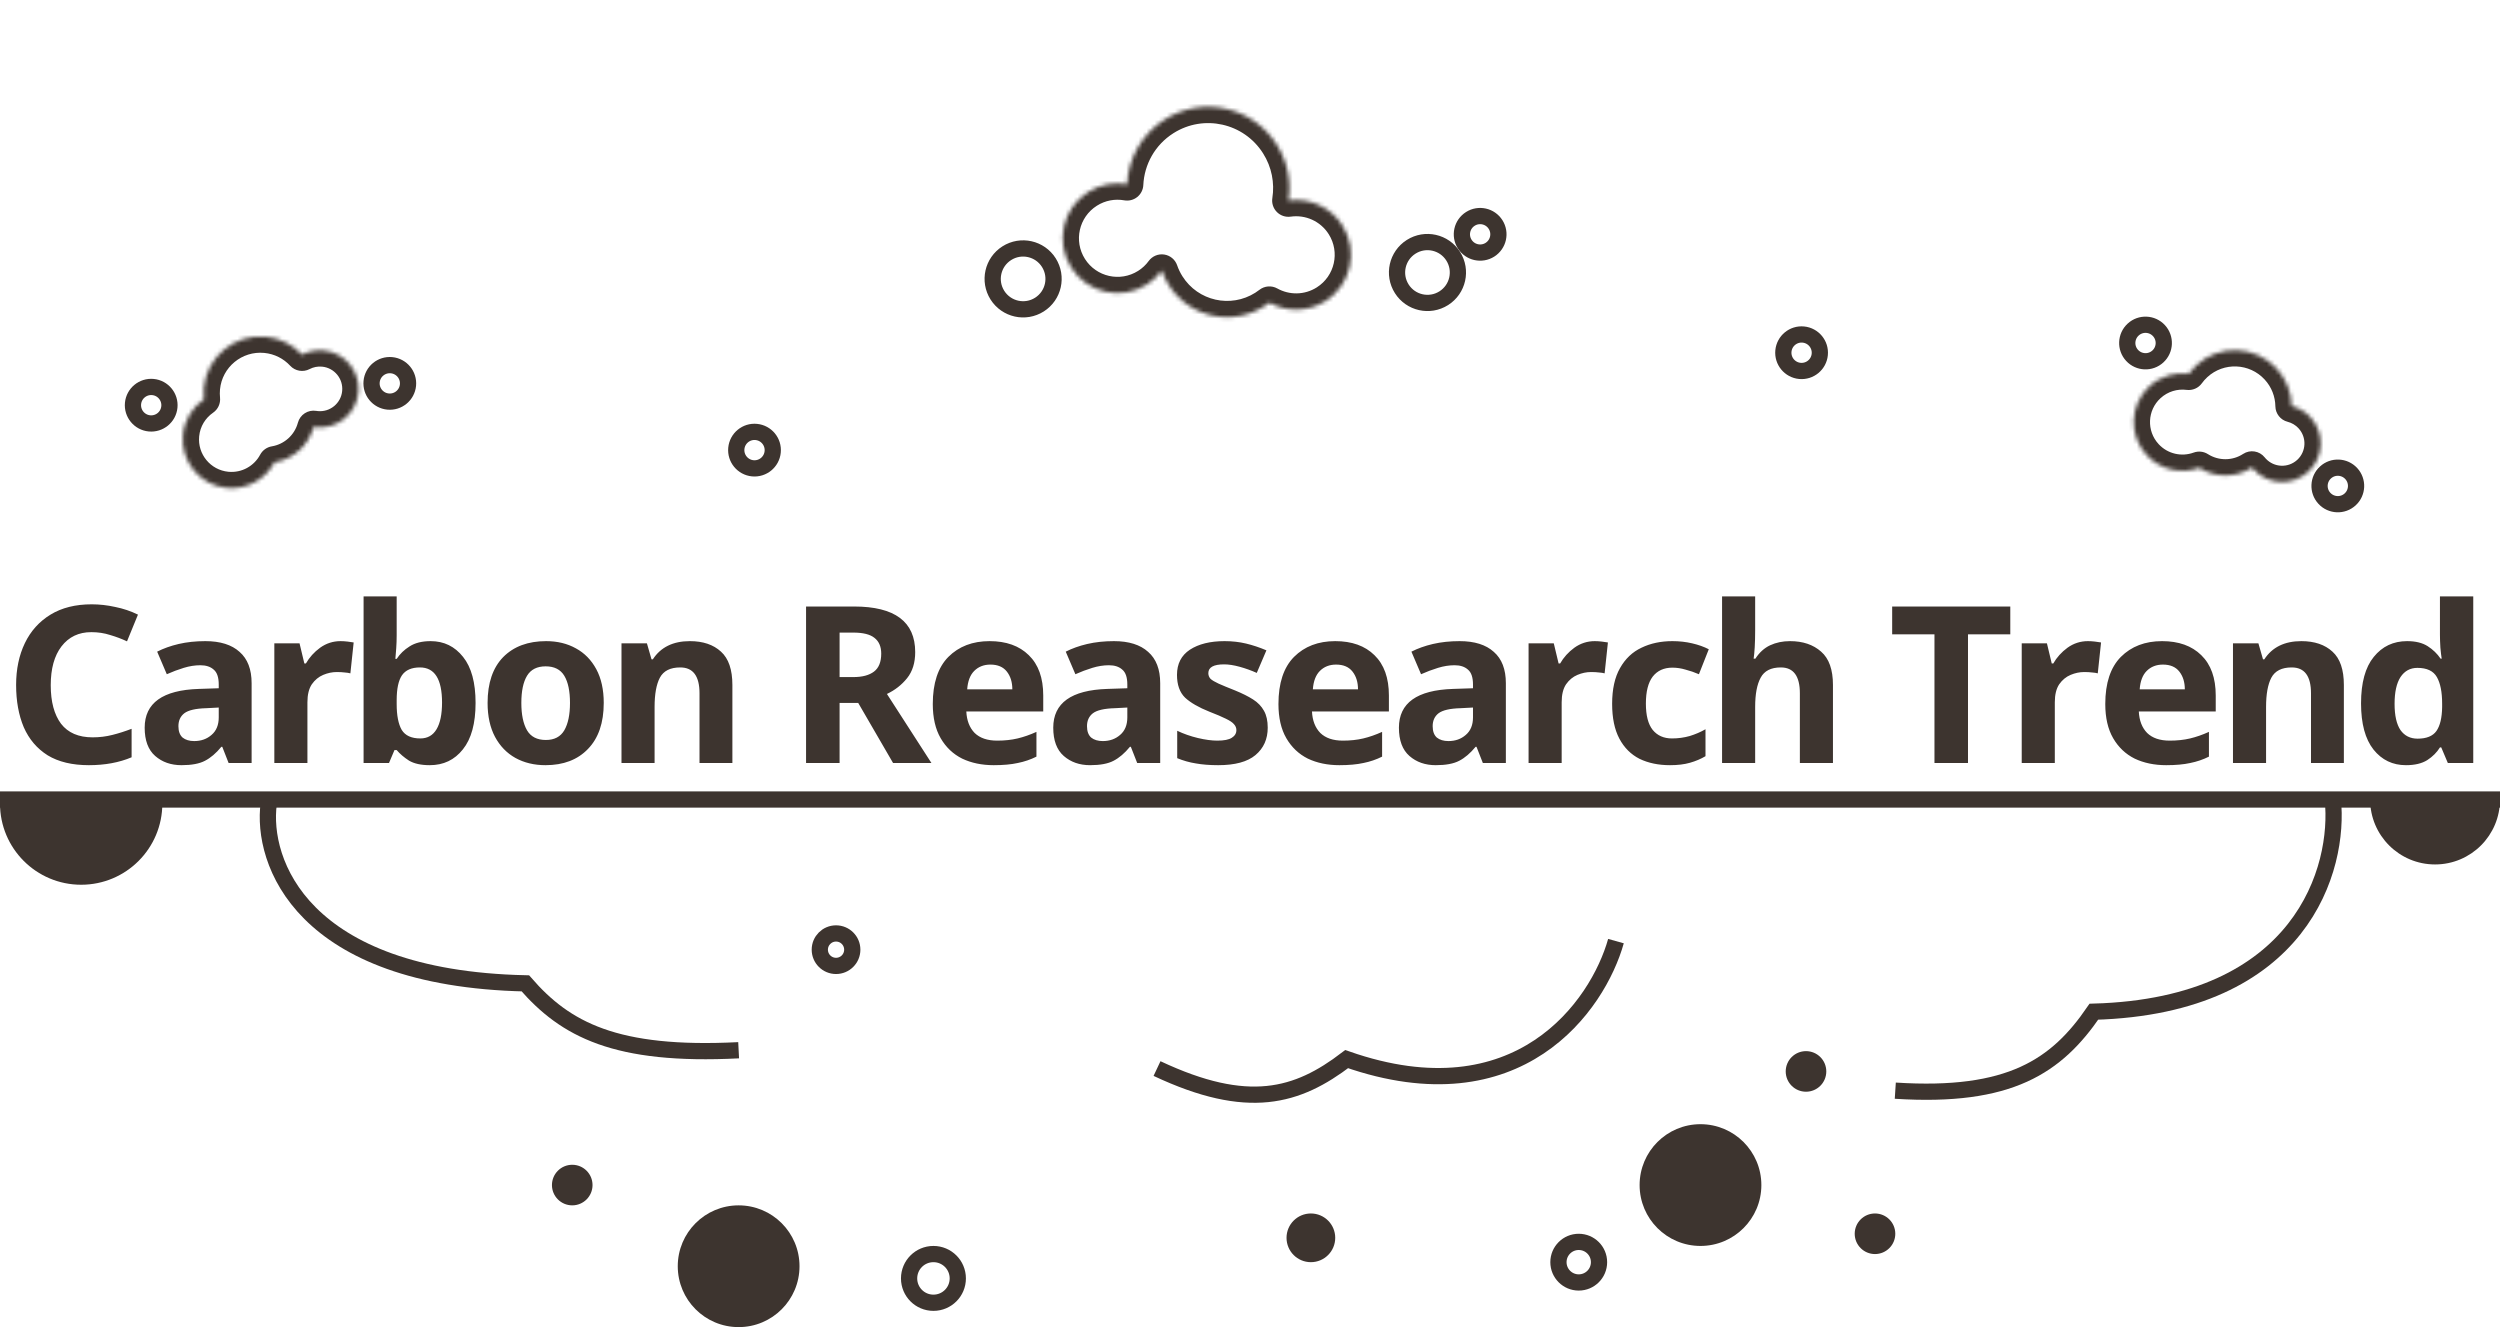 <svg width="616" height="327" viewBox="0 0 616 327" fill="none" xmlns="http://www.w3.org/2000/svg">
<mask id="path-1-inside-1" fill="white">
<path fill-rule="evenodd" clip-rule="evenodd" d="M326.597 74.191C322.263 76.937 316.962 76.908 312.777 74.571C312.353 74.9 311.909 75.211 311.447 75.504C303.516 80.53 293.013 78.175 287.988 70.245C287.262 69.099 286.69 67.9 286.266 66.671C285.294 68.005 284.06 69.182 282.581 70.119C276.283 74.11 267.942 72.24 263.952 65.942C259.961 59.645 261.831 51.304 268.129 47.313C271.094 45.434 274.512 44.854 277.716 45.424C278.008 39.128 281.264 33.07 286.991 29.44C296.321 23.528 308.678 26.298 314.59 35.628C317.294 39.895 318.182 44.794 317.457 49.421C322.554 48.694 327.84 50.931 330.774 55.562C334.765 61.859 332.895 70.2 326.597 74.191Z"/>
</mask>
<path d="M312.777 74.571L314.727 71.079C313.327 70.297 311.595 70.427 310.327 71.409L312.777 74.571ZM286.266 66.671L290.048 65.368C289.563 63.959 288.334 62.936 286.86 62.715C285.386 62.494 283.911 63.111 283.034 64.316L286.266 66.671ZM277.716 45.424L277.015 49.362C278.148 49.564 279.314 49.268 280.213 48.549C281.112 47.831 281.658 46.759 281.712 45.609L277.716 45.424ZM317.457 49.421L313.506 48.802C313.309 50.055 313.719 51.327 314.61 52.23C315.5 53.133 316.766 53.56 318.022 53.381L317.457 49.421ZM310.827 78.063C316.242 81.087 323.116 81.133 328.738 77.57L324.456 70.812C321.411 72.742 317.683 72.729 314.727 71.079L310.827 78.063ZM313.588 78.883C314.157 78.523 314.704 78.138 315.227 77.733L310.327 71.409C310.002 71.661 309.662 71.9 309.306 72.126L313.588 78.883ZM284.609 72.386C290.817 82.182 303.792 85.091 313.588 78.883L309.306 72.126C303.241 75.969 295.21 74.168 291.367 68.103L284.609 72.386ZM282.485 67.974C283.009 69.495 283.715 70.975 284.609 72.386L291.367 68.103C290.808 67.222 290.371 66.305 290.048 65.368L282.485 67.974ZM283.034 64.316C282.353 65.25 281.487 66.077 280.44 66.741L284.722 73.498C286.633 72.287 288.236 70.761 289.499 69.026L283.034 64.316ZM280.44 66.741C276.008 69.549 270.139 68.233 267.33 63.801L260.573 68.083C265.746 76.247 276.558 78.671 284.722 73.498L280.44 66.741ZM267.33 63.801C264.522 59.37 265.838 53.5 270.27 50.692L265.987 43.934C257.824 49.108 255.399 59.92 260.573 68.083L267.33 63.801ZM270.27 50.692C272.358 49.368 274.757 48.96 277.015 49.362L278.417 41.486C274.268 40.748 269.829 41.5 265.987 43.934L270.27 50.692ZM284.85 26.061C277.974 30.419 274.07 37.696 273.72 45.239L281.712 45.609C281.946 40.561 284.553 35.721 289.133 32.819L284.85 26.061ZM317.969 33.487C310.874 22.291 296.046 18.966 284.85 26.061L289.133 32.819C296.597 28.089 306.482 30.305 311.212 37.769L317.969 33.487ZM321.409 50.04C322.278 44.491 321.212 38.605 317.969 33.487L311.212 37.769C313.376 41.185 314.086 45.097 313.506 48.802L321.409 50.04ZM334.153 53.42C330.346 47.413 323.49 44.52 316.893 45.461L318.022 53.381C321.618 52.868 325.334 54.45 327.395 57.703L334.153 53.42ZM328.738 77.57C336.902 72.396 339.326 61.584 334.153 53.42L327.395 57.703C330.204 62.135 328.888 68.004 324.456 70.812L328.738 77.57Z" fill="#3D342F" mask="url(#path-1-inside-1)"/>
<circle cx="252.097" cy="68.719" r="7.5" transform="rotate(57.638 252.097 68.719)" stroke="#3D342F" stroke-width="4"/>
<circle cx="351.729" cy="67.144" r="7.5" transform="rotate(57.638 351.729 67.144)" stroke="#3D342F" stroke-width="4"/>
<circle cx="364.708" cy="57.735" r="4.5" transform="rotate(57.638 364.708 57.735)" stroke="#3D342F" stroke-width="4"/>
<mask id="path-6-inside-2" fill="white">
<path fill-rule="evenodd" clip-rule="evenodd" d="M55.884 120.226C60.859 120.706 65.418 118.076 67.631 113.924C72.235 113.166 76.047 109.758 77.266 105.187C77.482 105.223 77.701 105.252 77.922 105.273C83.145 105.777 87.787 101.952 88.291 96.73C88.795 91.507 84.97 86.865 79.748 86.361C77.841 86.177 76.011 86.57 74.432 87.398C72.181 84.967 69.064 83.321 65.507 82.978C57.81 82.235 50.969 87.872 50.227 95.568C50.134 96.526 50.141 97.471 50.238 98.393C47.42 100.333 45.447 103.457 45.093 107.128C44.456 113.725 49.288 119.589 55.884 120.226Z"/>
</mask>
<path d="M67.631 113.924L66.981 109.977C65.752 110.18 64.687 110.943 64.101 112.042L67.631 113.924ZM77.266 105.187L77.922 101.241C75.889 100.903 73.931 102.165 73.401 104.157L77.266 105.187ZM74.432 87.398L71.497 90.115C72.724 91.442 74.688 91.78 76.289 90.941L74.432 87.398ZM50.238 98.393L52.506 101.688C53.713 100.857 54.369 99.432 54.216 97.974L50.238 98.393ZM64.101 112.042C62.622 114.817 59.579 116.564 56.269 116.244L55.5 124.207C62.14 124.848 68.213 121.334 71.161 115.806L64.101 112.042ZM73.401 104.157C72.591 107.195 70.047 109.472 66.981 109.977L68.281 117.871C74.423 116.859 79.503 112.322 81.131 106.217L73.401 104.157ZM78.307 101.292C78.177 101.279 78.048 101.262 77.922 101.241L76.609 109.133C76.915 109.184 77.225 109.225 77.538 109.255L78.307 101.292ZM84.31 96.346C84.018 99.369 81.33 101.584 78.307 101.292L77.538 109.255C84.96 109.971 91.556 104.535 92.273 97.114L84.31 96.346ZM79.363 90.343C82.387 90.634 84.601 93.322 84.31 96.346L92.273 97.114C92.989 89.692 87.553 83.096 80.132 82.38L79.363 90.343ZM76.289 90.941C77.2 90.463 78.253 90.236 79.363 90.343L80.132 82.38C77.427 82.119 74.821 82.678 72.575 83.855L76.289 90.941ZM65.122 86.959C67.666 87.205 69.887 88.376 71.497 90.115L77.367 84.68C74.475 81.557 70.462 79.437 65.891 78.996L65.122 86.959ZM54.208 95.952C54.739 90.455 59.625 86.429 65.122 86.959L65.891 78.996C55.996 78.041 47.2 85.289 46.245 95.184L54.208 95.952ZM54.216 97.974C54.147 97.318 54.142 96.642 54.208 95.952L46.245 95.184C46.127 96.411 46.135 97.625 46.26 98.812L54.216 97.974ZM49.074 107.513C49.31 105.066 50.619 102.986 52.506 101.688L47.969 95.098C44.221 97.679 41.584 101.848 41.111 106.744L49.074 107.513ZM56.269 116.244C51.871 115.82 48.65 111.911 49.074 107.513L41.111 106.744C40.262 115.54 46.705 123.358 55.5 124.207L56.269 116.244Z" fill="#3D342F" mask="url(#path-6-inside-2)"/>
<circle cx="37.256" cy="99.842" r="4.5" transform="rotate(-84.488 37.256 99.842)" stroke="#3D342F" stroke-width="4"/>
<circle cx="96.045" cy="94.464" r="4.5" transform="rotate(-84.488 96.045 94.464)" stroke="#3D342F" stroke-width="4"/>
<circle cx="185.911" cy="110.911" r="4.5" transform="rotate(-84.488 185.911 110.911)" stroke="#3D342F" stroke-width="4"/>
<circle cx="443.911" cy="86.911" r="4.5" transform="rotate(-84.488 443.911 86.911)" stroke="#3D342F" stroke-width="4"/>
<mask id="path-12-inside-3" fill="white">
<path fill-rule="evenodd" clip-rule="evenodd" d="M528.935 112.131C532.32 115.808 537.471 116.89 541.889 115.274C545.825 117.781 550.938 117.786 554.895 115.194C555.032 115.365 555.176 115.532 555.327 115.696C558.881 119.556 564.891 119.803 568.751 116.249C572.61 112.695 572.858 106.685 569.304 102.826C568.006 101.416 566.381 100.489 564.652 100.052C564.598 96.739 563.374 93.433 560.953 90.804C555.715 85.117 546.858 84.751 541.171 89.989C540.462 90.641 539.837 91.349 539.294 92.101C535.901 91.666 532.347 92.677 529.634 95.175C524.758 99.665 524.445 107.256 528.935 112.131Z"/>
</mask>
<path d="M541.889 115.274L544.038 111.9C542.988 111.231 541.685 111.09 540.515 111.517L541.889 115.274ZM554.895 115.194L558.017 112.693C556.728 111.084 554.428 110.718 552.703 111.848L554.895 115.194ZM564.652 100.052L560.653 100.118C560.683 101.924 561.92 103.487 563.672 103.93L564.652 100.052ZM539.294 92.101L538.786 96.068C540.239 96.254 541.679 95.631 542.537 94.443L539.294 92.101ZM540.515 111.517C537.562 112.598 534.13 111.868 531.877 109.422L525.992 114.841C530.511 119.748 537.379 121.182 543.263 119.031L540.515 111.517ZM552.703 111.848C550.073 113.57 546.659 113.57 544.038 111.9L539.74 118.648C544.991 121.992 551.802 122.002 557.087 118.54L552.703 111.848ZM558.269 112.986C558.181 112.89 558.097 112.792 558.017 112.693L551.773 117.695C551.968 117.937 552.171 118.174 552.384 118.406L558.269 112.986ZM566.041 113.307C563.806 115.364 560.327 115.221 558.269 112.986L552.384 118.406C557.435 123.89 565.975 124.242 571.46 119.192L566.041 113.307ZM566.361 105.535C568.419 107.77 568.275 111.249 566.041 113.307L571.46 119.192C576.945 114.141 577.297 105.601 572.246 100.116L566.361 105.535ZM563.672 103.93C564.67 104.182 565.606 104.715 566.361 105.535L572.246 100.116C570.406 98.118 568.092 96.795 565.632 96.174L563.672 103.93ZM558.01 93.514C559.741 95.394 560.614 97.748 560.653 100.118L568.652 99.986C568.581 95.73 567.006 91.473 563.895 88.095L558.01 93.514ZM543.88 92.931C547.943 89.19 554.269 89.451 558.01 93.514L563.895 88.095C557.161 80.782 545.774 80.312 538.461 87.047L543.88 92.931ZM542.537 94.443C542.923 93.908 543.37 93.401 543.88 92.931L538.461 87.047C537.554 87.882 536.75 88.791 536.052 89.758L542.537 94.443ZM532.343 98.118C534.151 96.453 536.514 95.777 538.786 96.068L539.803 88.133C535.289 87.554 530.543 88.901 526.924 92.233L532.343 98.118ZM531.877 109.422C528.884 106.172 529.093 101.111 532.343 98.118L526.924 92.233C520.424 98.219 520.006 108.341 525.992 114.841L531.877 109.422Z" fill="#3D342F" mask="url(#path-12-inside-3)"/>
<circle cx="528.657" cy="84.519" r="4.5" transform="rotate(-42.64 528.657 84.519)" stroke="#3D342F" stroke-width="4"/>
<circle cx="576.038" cy="119.734" r="4.5" transform="rotate(-42.64 576.038 119.734)" stroke="#3D342F" stroke-width="4"/>
<path d="M0 197L616 197" stroke="#3D342F" stroke-width="4"/>
<path d="M21.898 188.54C17.794 188.54 14.41 187.73 11.746 186.11C9.118 184.454 7.156 182.15 5.86 179.198C4.6 176.21 3.97 172.736 3.97 168.776C3.97 164.888 4.69 161.45 6.13 158.462C7.57 155.474 9.676 153.134 12.448 151.442C15.22 149.75 18.604 148.904 22.6 148.904C24.508 148.904 26.434 149.12 28.378 149.552C30.358 149.948 32.23 150.578 33.994 151.442L31.294 158.03C29.998 157.418 28.612 156.896 27.136 156.464C25.696 155.996 24.148 155.762 22.492 155.762C19.396 155.762 16.948 156.932 15.148 159.272C13.384 161.576 12.502 164.762 12.502 168.83C12.502 172.898 13.348 176.066 15.04 178.334C16.768 180.566 19.36 181.682 22.816 181.682C24.508 181.682 26.128 181.484 27.676 181.088C29.26 180.692 30.844 180.188 32.428 179.576V186.596C29.368 187.892 25.858 188.54 21.898 188.54ZM44.718 188.54C42.127 188.54 39.967 187.784 38.239 186.272C36.511 184.76 35.647 182.438 35.647 179.306C35.647 173.222 40.093 170.036 48.984 169.748L53.898 169.586V168.668C53.898 166.904 53.484 165.68 52.657 164.996C51.864 164.276 50.767 163.916 49.362 163.916C48.031 163.916 46.663 164.132 45.258 164.564C43.855 164.996 42.468 165.518 41.1 166.13L38.724 160.568C40.273 159.776 42.036 159.146 44.017 158.678C46.032 158.21 48.228 157.976 50.605 157.976C54.276 157.976 57.084 158.858 59.029 160.622C61.008 162.35 61.998 164.924 61.998 168.344V188H56.328L54.763 184.004H54.547C53.251 185.588 51.901 186.74 50.496 187.46C49.129 188.18 47.203 188.54 44.718 188.54ZM47.85 182.6C49.542 182.6 50.965 182.096 52.117 181.088C53.304 180.08 53.898 178.64 53.898 176.768V174.338L50.821 174.5C48.228 174.572 46.428 174.986 45.42 175.742C44.449 176.498 43.962 177.56 43.962 178.928C43.962 180.188 44.304 181.124 44.989 181.736C45.709 182.312 46.663 182.6 47.85 182.6ZM67.595 188V158.516H73.805L74.993 163.484H75.371C76.235 161.972 77.405 160.676 78.881 159.596C80.393 158.516 82.067 157.976 83.903 157.976C84.443 157.976 85.019 158.012 85.631 158.084C86.243 158.156 86.747 158.228 87.143 158.3L86.333 165.914C85.937 165.806 85.469 165.734 84.929 165.698C84.389 165.626 83.741 165.59 82.985 165.59C81.869 165.59 80.753 165.824 79.637 166.292C78.521 166.76 77.585 167.534 76.829 168.614C76.109 169.694 75.749 171.17 75.749 173.042V188H67.595ZM105.895 188.54C103.735 188.54 102.025 188.162 100.765 187.406C99.541 186.614 98.533 185.75 97.741 184.814H97.201L95.851 188H89.587V146.96H97.741V156.518C97.741 157.634 97.705 158.696 97.633 159.704C97.561 160.712 97.489 161.594 97.417 162.35H97.741C98.533 161.126 99.595 160.1 100.927 159.272C102.259 158.408 103.987 157.976 106.111 157.976C109.387 157.976 112.051 159.272 114.103 161.864C116.155 164.42 117.181 168.2 117.181 173.204C117.181 178.244 116.137 182.06 114.049 184.652C111.997 187.244 109.279 188.54 105.895 188.54ZM103.573 181.952C105.337 181.952 106.669 181.196 107.569 179.684C108.469 178.172 108.919 175.976 108.919 173.096C108.919 167.336 107.101 164.456 103.465 164.456C101.413 164.456 99.937 165.104 99.037 166.4C98.173 167.696 97.741 169.73 97.741 172.502V173.474C97.741 176.282 98.155 178.406 98.983 179.846C99.847 181.25 101.377 181.952 103.573 181.952ZM134.398 188.54C131.626 188.54 129.16 187.946 127 186.758C124.876 185.57 123.202 183.842 121.978 181.574C120.754 179.27 120.142 176.48 120.142 173.204C120.142 168.308 121.42 164.546 123.976 161.918C126.568 159.29 130.096 157.976 134.56 157.976C137.332 157.976 139.78 158.57 141.904 159.758C144.028 160.91 145.702 162.62 146.926 164.888C148.15 167.156 148.762 169.928 148.762 173.204C148.762 178.1 147.466 181.88 144.874 184.544C142.318 187.208 138.826 188.54 134.398 188.54ZM134.506 182.33C136.594 182.33 138.106 181.538 139.042 179.954C139.978 178.334 140.446 176.084 140.446 173.204C140.446 170.288 139.978 168.056 139.042 166.508C138.106 164.96 136.576 164.186 134.452 164.186C132.328 164.186 130.798 164.96 129.862 166.508C128.926 168.056 128.458 170.288 128.458 173.204C128.458 176.084 128.926 178.334 129.862 179.954C130.798 181.538 132.346 182.33 134.506 182.33ZM153.136 188V158.516H159.4L160.534 162.458H160.858C162.802 159.47 165.844 157.976 169.984 157.976C173.224 157.976 175.78 158.84 177.652 160.568C179.524 162.26 180.46 164.996 180.46 168.776V188H172.36V170.828C172.36 166.58 170.776 164.456 167.608 164.456C165.16 164.456 163.486 165.302 162.586 166.994C161.722 168.65 161.29 171.044 161.29 174.176V188H153.136ZM198.613 188V149.444H210.439C220.483 149.444 225.505 153.188 225.505 160.676C225.505 163.304 224.839 165.446 223.507 167.102C222.175 168.758 220.519 170.054 218.539 170.99L229.501 188H220.051L211.465 173.204H206.875V188H198.613ZM206.875 166.832H210.277C212.473 166.832 214.165 166.382 215.353 165.482C216.541 164.582 217.135 163.106 217.135 161.054C217.135 159.326 216.577 158.03 215.461 157.166C214.381 156.302 212.653 155.87 210.277 155.87H206.875V166.832ZM244.85 188.54C241.934 188.54 239.342 188 237.074 186.92C234.842 185.804 233.078 184.13 231.782 181.898C230.486 179.666 229.838 176.858 229.838 173.474C229.838 168.326 231.116 164.456 233.672 161.864C236.264 159.272 239.648 157.976 243.824 157.976C247.928 157.976 251.15 159.128 253.49 161.432C255.866 163.736 257.054 167.048 257.054 171.368V175.31H238.1C238.208 177.542 238.892 179.306 240.152 180.602C241.448 181.862 243.302 182.492 245.714 182.492C247.55 182.492 249.224 182.312 250.736 181.952C252.248 181.592 253.796 181.052 255.38 180.332V186.434C253.94 187.154 252.41 187.676 250.79 188C249.17 188.36 247.19 188.54 244.85 188.54ZM238.316 169.856H249.44C249.44 168.092 248.99 166.634 248.09 165.482C247.19 164.33 245.84 163.754 244.04 163.754C242.42 163.754 241.088 164.276 240.044 165.32C239.036 166.328 238.46 167.84 238.316 169.856ZM268.593 188.54C266.001 188.54 263.841 187.784 262.113 186.272C260.385 184.76 259.521 182.438 259.521 179.306C259.521 173.222 263.967 170.036 272.859 169.748L277.773 169.586V168.668C277.773 166.904 277.359 165.68 276.531 164.996C275.739 164.276 274.641 163.916 273.237 163.916C271.905 163.916 270.537 164.132 269.133 164.564C267.729 164.996 266.343 165.518 264.975 166.13L262.599 160.568C264.147 159.776 265.911 159.146 267.891 158.678C269.907 158.21 272.103 157.976 274.479 157.976C278.151 157.976 280.959 158.858 282.903 160.622C284.883 162.35 285.873 164.924 285.873 168.344V188H280.203L278.637 184.004H278.421C277.125 185.588 275.775 186.74 274.371 187.46C273.003 188.18 271.077 188.54 268.593 188.54ZM271.725 182.6C273.417 182.6 274.839 182.096 275.991 181.088C277.179 180.08 277.773 178.64 277.773 176.768V174.338L274.695 174.5C272.103 174.572 270.303 174.986 269.295 175.742C268.323 176.498 267.837 177.56 267.837 178.928C267.837 180.188 268.179 181.124 268.863 181.736C269.583 182.312 270.537 182.6 271.725 182.6ZM300.163 188.54C298.075 188.54 296.239 188.396 294.655 188.108C293.071 187.856 291.541 187.424 290.065 186.812V180.062C291.649 180.818 293.341 181.412 295.141 181.844C296.977 182.276 298.579 182.492 299.947 182.492C301.603 182.492 302.791 182.258 303.511 181.79C304.267 181.322 304.645 180.692 304.645 179.9C304.645 179.36 304.447 178.874 304.051 178.442C303.691 178.01 303.025 177.56 302.053 177.092C301.117 176.624 299.767 176.048 298.003 175.364C295.375 174.32 293.377 173.168 292.009 171.908C290.677 170.612 290.011 168.74 290.011 166.292C290.011 163.556 291.073 161.486 293.197 160.082C295.357 158.678 298.201 157.976 301.729 157.976C303.601 157.976 305.365 158.174 307.021 158.57C308.677 158.966 310.351 159.524 312.043 160.244L309.667 165.806C308.299 165.194 306.895 164.69 305.455 164.294C304.015 163.898 302.737 163.7 301.621 163.7C299.029 163.7 297.733 164.42 297.733 165.86C297.733 166.4 297.913 166.868 298.273 167.264C298.669 167.624 299.335 168.02 300.271 168.452C301.243 168.884 302.593 169.442 304.321 170.126C306.085 170.846 307.561 171.584 308.749 172.34C309.937 173.096 310.837 174.032 311.449 175.148C312.061 176.228 312.367 177.614 312.367 179.306C312.367 182.114 311.359 184.364 309.343 186.056C307.363 187.712 304.303 188.54 300.163 188.54ZM330.022 188.54C327.106 188.54 324.514 188 322.246 186.92C320.014 185.804 318.25 184.13 316.954 181.898C315.658 179.666 315.01 176.858 315.01 173.474C315.01 168.326 316.288 164.456 318.844 161.864C321.436 159.272 324.82 157.976 328.996 157.976C333.1 157.976 336.322 159.128 338.662 161.432C341.038 163.736 342.226 167.048 342.226 171.368V175.31H323.272C323.38 177.542 324.064 179.306 325.324 180.602C326.62 181.862 328.474 182.492 330.886 182.492C332.722 182.492 334.396 182.312 335.908 181.952C337.42 181.592 338.968 181.052 340.552 180.332V186.434C339.112 187.154 337.582 187.676 335.962 188C334.342 188.36 332.362 188.54 330.022 188.54ZM323.488 169.856H334.612C334.612 168.092 334.162 166.634 333.262 165.482C332.362 164.33 331.012 163.754 329.212 163.754C327.592 163.754 326.26 164.276 325.216 165.32C324.208 166.328 323.632 167.84 323.488 169.856ZM353.765 188.54C351.173 188.54 349.013 187.784 347.285 186.272C345.557 184.76 344.693 182.438 344.693 179.306C344.693 173.222 349.139 170.036 358.031 169.748L362.945 169.586V168.668C362.945 166.904 362.531 165.68 361.703 164.996C360.911 164.276 359.813 163.916 358.409 163.916C357.077 163.916 355.709 164.132 354.305 164.564C352.901 164.996 351.515 165.518 350.147 166.13L347.771 160.568C349.319 159.776 351.083 159.146 353.063 158.678C355.079 158.21 357.275 157.976 359.651 157.976C363.323 157.976 366.131 158.858 368.075 160.622C370.055 162.35 371.045 164.924 371.045 168.344V188H365.375L363.809 184.004H363.593C362.297 185.588 360.947 186.74 359.543 187.46C358.175 188.18 356.249 188.54 353.765 188.54ZM356.897 182.6C358.589 182.6 360.011 182.096 361.163 181.088C362.351 180.08 362.945 178.64 362.945 176.768V174.338L359.867 174.5C357.275 174.572 355.475 174.986 354.467 175.742C353.495 176.498 353.009 177.56 353.009 178.928C353.009 180.188 353.351 181.124 354.035 181.736C354.755 182.312 355.709 182.6 356.897 182.6ZM376.641 188V158.516H382.851L384.039 163.484H384.417C385.281 161.972 386.451 160.676 387.927 159.596C389.439 158.516 391.113 157.976 392.949 157.976C393.489 157.976 394.065 158.012 394.677 158.084C395.289 158.156 395.793 158.228 396.189 158.3L395.379 165.914C394.983 165.806 394.515 165.734 393.975 165.698C393.435 165.626 392.787 165.59 392.031 165.59C390.915 165.59 389.799 165.824 388.683 166.292C387.567 166.76 386.631 167.534 385.875 168.614C385.155 169.694 384.795 171.17 384.795 173.042V188H376.641ZM411.486 188.54C408.642 188.54 406.14 188.018 403.98 186.974C401.856 185.894 400.2 184.238 399.012 182.006C397.824 179.774 397.23 176.912 397.23 173.42C397.23 169.82 397.878 166.886 399.174 164.618C400.47 162.314 402.234 160.64 404.466 159.596C406.698 158.516 409.236 157.976 412.08 157.976C413.772 157.976 415.392 158.156 416.94 158.516C418.488 158.876 419.856 159.362 421.044 159.974L418.614 166.13C417.534 165.662 416.436 165.284 415.32 164.996C414.24 164.672 413.16 164.51 412.08 164.51C409.992 164.51 408.372 165.248 407.22 166.724C406.104 168.2 405.546 170.414 405.546 173.366C405.546 176.282 406.104 178.442 407.22 179.846C408.372 181.25 409.956 181.952 411.972 181.952C413.484 181.952 414.942 181.754 416.346 181.358C417.75 180.926 419.046 180.368 420.234 179.684V186.326C419.082 187.01 417.804 187.55 416.4 187.946C415.032 188.342 413.394 188.54 411.486 188.54ZM424.317 188V146.96H432.471V155.222C432.471 156.842 432.435 158.264 432.363 159.488C432.291 160.676 432.201 161.612 432.093 162.296H432.525C433.497 160.784 434.703 159.686 436.143 159.002C437.619 158.318 439.257 157.976 441.057 157.976C444.225 157.976 446.781 158.84 448.725 160.568C450.669 162.26 451.641 164.996 451.641 168.776V188H443.487V170.828C443.487 166.58 441.921 164.456 438.789 164.456C436.377 164.456 434.721 165.302 433.821 166.994C432.921 168.65 432.471 171.044 432.471 174.176V188H424.317ZM476.652 188V156.302H466.23V149.444H495.336V156.302H484.914V188H476.652ZM498.152 188V158.516H504.362L505.55 163.484H505.928C506.792 161.972 507.962 160.676 509.438 159.596C510.95 158.516 512.624 157.976 514.46 157.976C515 157.976 515.576 158.012 516.188 158.084C516.8 158.156 517.304 158.228 517.7 158.3L516.89 165.914C516.494 165.806 516.026 165.734 515.486 165.698C514.946 165.626 514.298 165.59 513.542 165.59C512.426 165.59 511.31 165.824 510.194 166.292C509.078 166.76 508.142 167.534 507.386 168.614C506.666 169.694 506.306 171.17 506.306 173.042V188H498.152ZM533.752 188.54C530.836 188.54 528.244 188 525.976 186.92C523.744 185.804 521.98 184.13 520.684 181.898C519.388 179.666 518.74 176.858 518.74 173.474C518.74 168.326 520.018 164.456 522.574 161.864C525.166 159.272 528.55 157.976 532.726 157.976C536.83 157.976 540.052 159.128 542.392 161.432C544.768 163.736 545.956 167.048 545.956 171.368V175.31H527.002C527.11 177.542 527.794 179.306 529.054 180.602C530.35 181.862 532.204 182.492 534.616 182.492C536.452 182.492 538.126 182.312 539.638 181.952C541.15 181.592 542.698 181.052 544.282 180.332V186.434C542.842 187.154 541.312 187.676 539.692 188C538.072 188.36 536.092 188.54 533.752 188.54ZM527.218 169.856H538.342C538.342 168.092 537.892 166.634 536.992 165.482C536.092 164.33 534.742 163.754 532.942 163.754C531.322 163.754 529.99 164.276 528.946 165.32C527.938 166.328 527.362 167.84 527.218 169.856ZM550.205 188V158.516H556.469L557.603 162.458H557.927C559.871 159.47 562.913 157.976 567.053 157.976C570.293 157.976 572.849 158.84 574.721 160.568C576.593 162.26 577.529 164.996 577.529 168.776V188H569.429V170.828C569.429 166.58 567.845 164.456 564.677 164.456C562.229 164.456 560.555 165.302 559.655 166.994C558.791 168.65 558.359 171.044 558.359 174.176V188H550.205ZM592.832 188.54C589.556 188.54 586.892 187.262 584.84 184.706C582.788 182.114 581.762 178.316 581.762 173.312C581.762 168.236 582.806 164.42 584.894 161.864C586.982 159.272 589.718 157.976 593.102 157.976C595.19 157.976 596.882 158.39 598.178 159.218C599.474 160.046 600.536 161.072 601.364 162.296H601.634C601.526 161.648 601.418 160.748 601.31 159.596C601.238 158.408 601.202 157.328 601.202 156.356V146.96H609.41V188H603.146L601.526 184.166H601.202C600.446 185.39 599.402 186.434 598.07 187.298C596.738 188.126 594.992 188.54 592.832 188.54ZM595.694 182.006C597.89 182.006 599.438 181.376 600.338 180.116C601.238 178.82 601.706 176.858 601.742 174.23V173.366C601.742 170.522 601.31 168.344 600.446 166.832C599.582 165.32 597.98 164.564 595.64 164.564C593.876 164.564 592.49 165.32 591.482 166.832C590.51 168.344 590.024 170.54 590.024 173.42C590.024 176.3 590.51 178.46 591.482 179.9C592.49 181.304 593.894 182.006 595.694 182.006Z" fill="#3D342F"/>
<path d="M20 218C31.046 218 40 209.046 40 198H0C0 209.046 8.954 218 20 218Z" fill="#3D342F"/>
<path d="M600 213C608.837 213 616 205.837 616 197H584C584 205.837 591.163 213 600 213Z" fill="#3D342F"/>
<path d="M66.217 198C64.301 212.251 74.264 241.061 129.446 242.297C139.3 253.629 151.617 260.325 182 258.78" stroke="#3D342F" stroke-width="4"/>
<path d="M574.798 197C576.582 213.82 567.306 247.826 515.93 249.285C506.755 262.66 495.288 270.564 467 268.74" stroke="#3D342F" stroke-width="4"/>
<path d="M398.172 231.889C393.725 247.759 374.23 275.791 331.82 260.967C319.645 270.256 307.52 273.844 285.091 263.291" stroke="#3D342F" stroke-width="4"/>
<circle cx="182" cy="312" r="15" fill="#3D342F"/>
<circle cx="419" cy="292" r="15" fill="#3D342F"/>
<circle cx="323" cy="305" r="6" fill="#3D342F"/>
<circle cx="141" cy="292" r="5" fill="#3D342F"/>
<circle cx="462" cy="304" r="5" fill="#3D342F"/>
<circle cx="445" cy="264" r="5" fill="#3D342F"/>
<circle cx="230" cy="315" r="6" stroke="#3D342F" stroke-width="4"/>
<circle cx="389" cy="311" r="5" stroke="#3D342F" stroke-width="4"/>
<circle cx="206" cy="234" r="4" stroke="#3D342F" stroke-width="4"/>
</svg>
